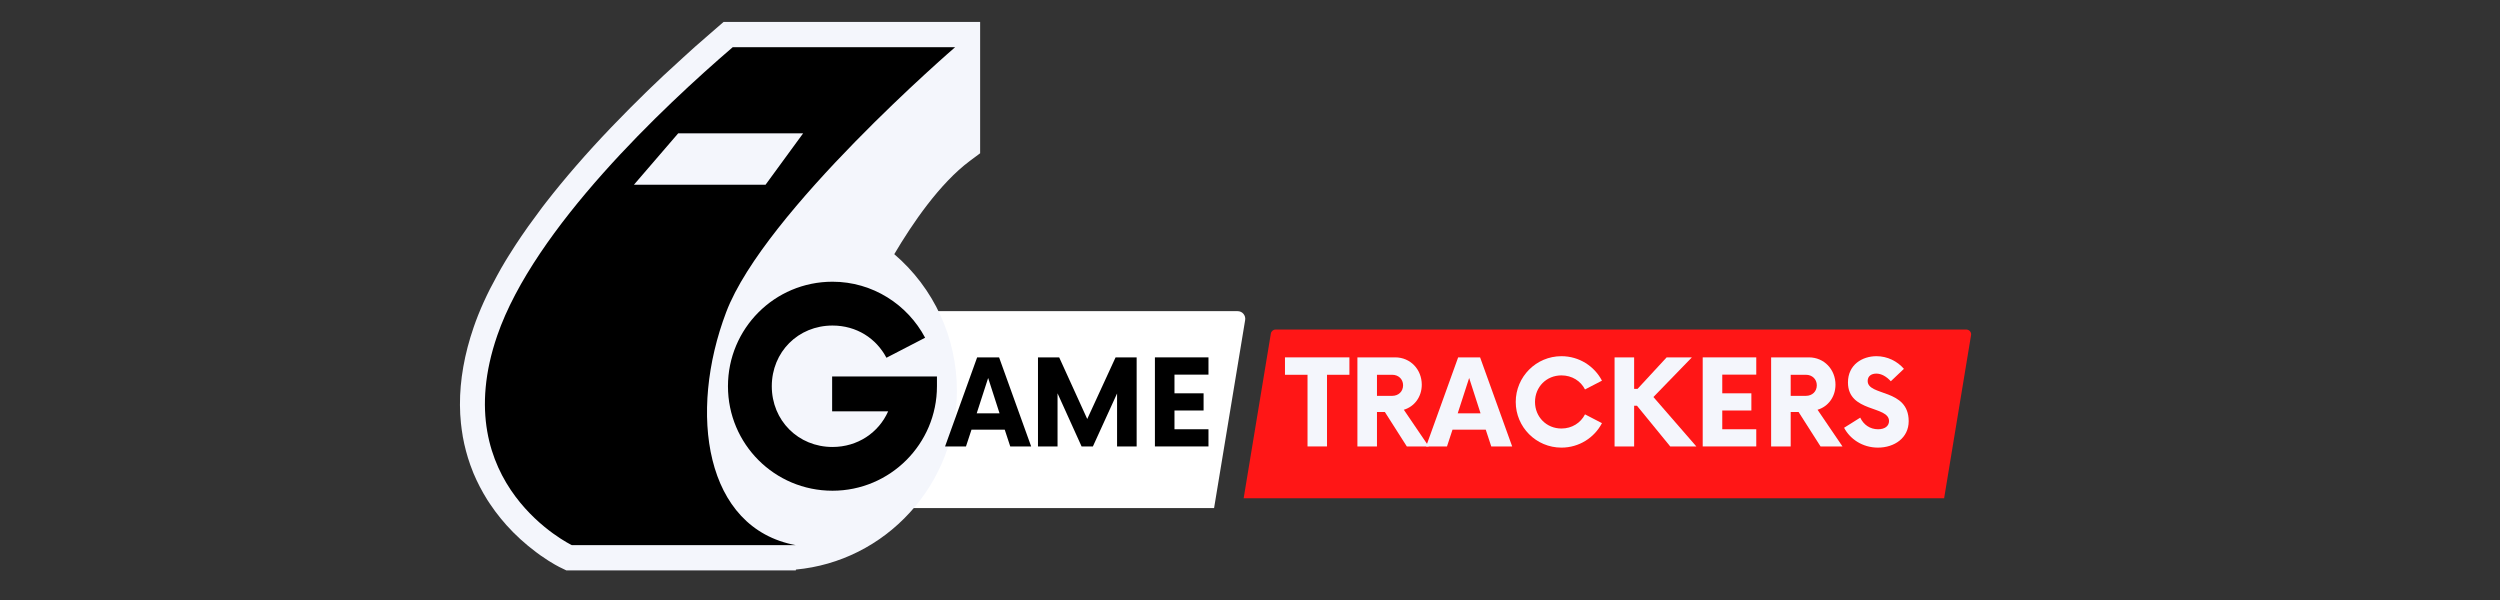 <svg xmlns="http://www.w3.org/2000/svg" xmlns:xlink="http://www.w3.org/1999/xlink" width="175" zoomAndPan="magnify" viewBox="0 0 131.25 31.5" height="42" preserveAspectRatio="xMidYMid meet" version="1.0"><rect x="0" y="0" width="131.25" height="31.5" fill="#333333" stroke="none"/><defs><g/><clipPath id="48f9f2cae8"><path d="M 62.895 17.301 L 103.5 17.301 L 103.5 26.16 L 62.895 26.16 Z M 62.895 17.301 " clip-rule="nonzero"/></clipPath><clipPath id="50dfad1cc3"><path d="M 34.098 16.336 L 65.398 16.336 L 65.398 26.672 L 34.098 26.672 Z M 34.098 16.336 " clip-rule="nonzero"/></clipPath><clipPath id="96f9695681"><path d="M 24 1.152 L 51.461 1.152 L 51.461 29.945 L 24 29.945 Z M 24 1.152 " clip-rule="nonzero"/></clipPath></defs><g clip-path="url(#48f9f2cae8)"><path fill="#ff1616" d="M 103.426 17.391 C 103.379 17.336 103.305 17.301 103.23 17.301 L 66.969 17.301 C 66.844 17.301 66.738 17.391 66.719 17.516 L 62.902 40.629 C 62.891 40.703 62.91 40.777 62.957 40.836 C 63.008 40.895 63.078 40.926 63.152 40.926 L 99.414 40.926 C 99.539 40.926 99.645 40.836 99.664 40.711 L 103.48 17.598 C 103.496 17.523 103.473 17.449 103.426 17.391 Z M 103.426 17.391 " fill-opacity="1" fill-rule="nonzero"/></g><g clip-path="url(#50dfad1cc3)"><path fill="#ffffff" d="M 65.281 16.477 C 65.207 16.387 65.094 16.336 64.977 16.336 L 8.281 16.336 C 8.086 16.336 7.918 16.477 7.887 16.668 L 1.918 52.785 C 1.898 52.898 1.934 53.02 2.008 53.105 C 2.082 53.195 2.195 53.25 2.312 53.25 L 59.012 53.25 C 59.203 53.25 59.371 53.105 59.402 52.914 L 65.371 16.801 C 65.391 16.684 65.355 16.566 65.281 16.477 Z M 65.281 16.477 " fill-opacity="1" fill-rule="nonzero"/></g><path fill="#f4f6fc" d="M 50.145 2.477 L 38.469 2.477 C 38.129 2.77 37.762 3.094 37.371 3.438 C 37.305 3.496 37.242 3.555 37.176 3.613 C 37.043 3.734 36.906 3.855 36.77 3.977 C 36.43 4.285 36.078 4.613 35.715 4.953 C 35.605 5.055 35.496 5.16 35.383 5.266 C 35.273 5.371 35.164 5.473 35.055 5.582 C 34.98 5.652 34.906 5.723 34.832 5.797 C 34.309 6.305 33.777 6.836 33.242 7.391 C 33.168 7.469 33.09 7.547 33.016 7.629 C 31.871 8.824 30.734 10.109 29.707 11.434 C 29.637 11.523 29.57 11.613 29.5 11.699 C 29.258 12.02 29.023 12.34 28.797 12.66 C 28.68 12.824 28.566 12.988 28.457 13.152 C 28.359 13.293 28.262 13.438 28.168 13.582 C 28.051 13.762 27.934 13.941 27.824 14.121 C 27.766 14.211 27.711 14.301 27.656 14.395 C 27.582 14.516 27.512 14.641 27.441 14.762 C 27.375 14.879 27.309 14.992 27.246 15.105 C 26.777 15.953 26.391 16.793 26.105 17.617 C 25.641 18.965 25.453 20.172 25.461 21.25 L 25.461 21.258 C 25.461 21.543 25.477 21.816 25.504 22.082 C 25.504 22.102 25.508 22.117 25.508 22.137 C 25.527 22.293 25.547 22.449 25.574 22.602 C 25.578 22.629 25.582 22.66 25.59 22.691 C 25.629 22.914 25.676 23.129 25.73 23.336 C 25.789 23.551 25.855 23.758 25.926 23.957 C 25.969 24.082 26.016 24.207 26.066 24.324 C 26.25 24.762 26.461 25.164 26.695 25.531 C 26.73 25.594 26.77 25.652 26.812 25.711 C 26.969 25.949 27.137 26.172 27.305 26.379 C 27.387 26.48 27.473 26.578 27.559 26.676 C 28.031 27.199 28.512 27.613 28.922 27.922 C 28.996 27.977 29.07 28.031 29.141 28.078 C 29.66 28.445 30.023 28.621 30.023 28.621 L 41.781 28.621 C 41.73 28.609 41.676 28.598 41.625 28.586 C 45.715 28.223 48.926 24.75 48.926 20.523 C 48.926 17.66 47.453 15.145 45.234 13.707 C 46.145 12.027 47.984 8.98 50.145 7.379 L 50.145 2.477 " fill-opacity="1" fill-rule="nonzero"/><g clip-path="url(#96f9695681)"><path fill="#f4f6fc" d="M 30.359 27.293 L 41.207 27.293 L 41.508 27.266 C 44.934 26.961 47.613 24 47.613 20.523 C 47.613 18.207 46.457 16.074 44.527 14.82 L 43.496 14.152 L 44.086 13.07 C 44.969 11.434 46.711 8.551 48.832 6.738 L 48.832 3.805 L 38.953 3.805 C 38.715 4.012 38.477 4.223 38.238 4.434 L 38.043 4.605 C 37.914 4.723 37.781 4.844 37.648 4.965 C 37.297 5.281 36.949 5.605 36.609 5.922 C 36.5 6.023 36.391 6.129 36.281 6.23 C 36.176 6.332 36.066 6.438 35.961 6.539 C 35.887 6.609 35.812 6.68 35.742 6.75 C 35.203 7.273 34.676 7.801 34.184 8.312 C 34.105 8.391 34.031 8.469 33.957 8.547 C 32.738 9.824 31.656 11.07 30.738 12.254 C 30.672 12.34 30.605 12.426 30.539 12.512 C 30.309 12.812 30.082 13.125 29.863 13.434 C 29.75 13.59 29.645 13.746 29.535 13.902 C 29.441 14.039 29.352 14.176 29.262 14.312 C 29.148 14.484 29.039 14.656 28.934 14.824 C 28.883 14.91 28.828 14.996 28.777 15.082 C 28.707 15.199 28.641 15.312 28.574 15.43 C 28.512 15.539 28.449 15.645 28.391 15.754 C 27.945 16.562 27.594 17.336 27.344 18.055 C 26.961 19.172 26.766 20.242 26.77 21.234 L 26.77 21.258 C 26.773 21.484 26.785 21.719 26.809 21.945 L 26.812 21.992 C 26.828 22.121 26.844 22.25 26.867 22.379 C 26.871 22.406 26.875 22.434 26.879 22.457 C 26.91 22.637 26.953 22.816 27 22.992 C 27.047 23.164 27.098 23.34 27.16 23.508 C 27.199 23.621 27.238 23.723 27.277 23.812 C 27.418 24.16 27.594 24.496 27.801 24.816 C 27.832 24.871 27.863 24.922 27.898 24.969 C 28.023 25.16 28.164 25.352 28.312 25.531 C 28.383 25.617 28.457 25.703 28.531 25.785 C 28.883 26.176 29.273 26.535 29.703 26.855 C 29.766 26.902 29.828 26.949 29.891 26.992 C 30.078 27.121 30.238 27.223 30.359 27.293 Z M 41.781 29.945 L 29.73 29.945 L 29.465 29.816 C 29.418 29.797 28.984 29.586 28.391 29.168 C 28.309 29.109 28.227 29.051 28.145 28.988 C 27.574 28.562 27.051 28.086 26.586 27.566 C 26.488 27.453 26.391 27.34 26.293 27.223 C 26.09 26.977 25.898 26.715 25.723 26.453 C 25.68 26.387 25.633 26.316 25.586 26.246 C 25.305 25.797 25.059 25.324 24.855 24.84 C 24.801 24.703 24.746 24.566 24.691 24.41 C 24.605 24.172 24.531 23.926 24.465 23.68 C 24.398 23.434 24.344 23.18 24.297 22.926 C 24.293 22.891 24.285 22.855 24.281 22.816 C 24.25 22.641 24.227 22.461 24.207 22.281 L 24.199 22.215 C 24.168 21.906 24.148 21.59 24.148 21.273 L 24.148 21.25 C 24.141 19.957 24.383 18.586 24.867 17.18 C 25.164 16.316 25.578 15.402 26.102 14.461 C 26.168 14.34 26.234 14.219 26.305 14.094 C 26.383 13.965 26.457 13.832 26.535 13.703 C 26.594 13.609 26.652 13.512 26.711 13.418 C 26.828 13.23 26.949 13.039 27.074 12.848 C 27.172 12.699 27.273 12.551 27.375 12.398 C 27.492 12.227 27.609 12.055 27.73 11.887 C 27.969 11.555 28.215 11.219 28.461 10.891 C 28.531 10.801 28.602 10.707 28.672 10.617 C 29.648 9.363 30.789 8.047 32.07 6.707 C 32.148 6.625 32.227 6.543 32.305 6.465 C 32.82 5.93 33.363 5.383 33.922 4.84 C 34 4.766 34.074 4.695 34.148 4.621 C 34.262 4.512 34.371 4.406 34.484 4.301 C 34.598 4.195 34.711 4.086 34.82 3.98 C 35.172 3.652 35.535 3.32 35.895 2.992 C 36.035 2.863 36.172 2.742 36.305 2.621 L 36.504 2.441 C 36.875 2.113 37.25 1.785 37.621 1.469 L 37.988 1.152 L 51.457 1.152 L 51.457 8.047 L 50.922 8.445 C 49.332 9.629 47.891 11.746 46.949 13.344 C 49.027 15.121 50.238 17.727 50.238 20.523 C 50.238 22.895 49.363 25.16 47.773 26.902 C 46.207 28.621 44.082 29.688 41.785 29.902 L 41.781 29.945 " fill-opacity="1" fill-rule="nonzero"/></g><path fill="#f4f6fc" d="M 50.145 2.477 L 38.469 2.477 C 34.832 5.602 28.051 11.977 26.105 17.617 C 23.406 25.449 30.023 28.621 30.023 28.621 L 41.781 28.621 C 41.73 28.609 41.676 28.598 41.625 28.586 C 45.715 28.223 48.926 24.75 48.926 20.523 C 48.926 17.66 47.453 15.145 45.234 13.707 C 46.145 12.027 47.984 8.98 50.145 7.379 L 50.145 2.477 " fill-opacity="1" fill-rule="nonzero"/><path fill="#000000" d="M 26.105 17.617 C 23.406 25.449 30.023 28.621 30.023 28.621 L 41.781 28.621 C 36.992 27.738 36.121 21.668 38.125 16.387 C 40.129 11.105 50.145 2.477 50.145 2.477 L 38.469 2.477 C 34.832 5.602 28.051 11.977 26.105 17.617 " fill-opacity="1" fill-rule="nonzero"/><path fill="#f4f6fc" d="M 33.281 9.699 L 40.191 9.699 L 42.164 7 L 35.605 7 L 33.281 9.699 " fill-opacity="1" fill-rule="nonzero"/><g fill="#000000" fill-opacity="1"><g transform="translate(49.718, 23.438)"><g><path d="M 3.32 0 L 4.418 0 L 2.734 -4.676 L 1.582 -4.676 L -0.102 0 L 0.996 0 L 1.285 -0.879 L 3.031 -0.879 Z M 1.559 -1.738 L 2.16 -3.594 L 2.758 -1.738 Z M 1.559 -1.738 "/></g></g></g><g fill="#000000" fill-opacity="1"><g transform="translate(54.033, 23.438)"><g><path d="M 4.535 -4.676 L 3.047 -1.441 L 1.574 -4.676 L 0.461 -4.676 L 0.461 0 L 1.488 0 L 1.488 -2.789 L 2.75 0 L 3.344 0 L 4.613 -2.781 L 4.613 0 L 5.641 0 L 5.641 -4.676 Z M 4.535 -4.676 "/></g></g></g><g fill="#000000" fill-opacity="1"><g transform="translate(60.133, 23.438)"><g><path d="M 3.312 -3.77 L 3.312 -4.676 L 0.5 -4.676 L 0.5 0 L 3.312 0 L 3.312 -0.902 L 1.527 -0.902 L 1.527 -1.887 L 3.055 -1.887 L 3.055 -2.789 L 1.527 -2.789 L 1.527 -3.77 Z M 3.312 -3.77 "/></g></g></g><g fill="#f4f6fc" fill-opacity="1"><g transform="translate(63.761, 23.438)"><g/></g></g><g fill="#f4f6fc" fill-opacity="1"><g transform="translate(65.631, 23.438)"><g/></g></g><g fill="#f4f6fc" fill-opacity="1"><g transform="translate(67.5, 23.438)"><g><path d="M 3.344 -4.676 L -0.039 -4.676 L -0.039 -3.762 L 1.145 -3.762 L 1.145 0 L 2.168 0 L 2.168 -3.762 L 3.344 -3.762 Z M 3.344 -4.676 "/></g></g></g><g fill="#f4f6fc" fill-opacity="1"><g transform="translate(70.803, 23.438)"><g><path d="M 2.898 -1.926 C 3.453 -2.09 3.84 -2.602 3.84 -3.242 C 3.84 -4.035 3.25 -4.676 2.445 -4.676 L 0.461 -4.676 L 0.461 0 L 1.488 0 L 1.488 -1.809 L 1.902 -1.809 L 3.055 0 L 4.207 0 Z M 2.289 -2.656 L 1.488 -2.656 L 1.488 -3.762 L 2.289 -3.762 C 2.617 -3.762 2.859 -3.531 2.859 -3.211 C 2.859 -2.883 2.617 -2.656 2.289 -2.656 Z M 2.289 -2.656 "/></g></g></g><g fill="#f4f6fc" fill-opacity="1"><g transform="translate(74.971, 23.438)"><g><path d="M 3.32 0 L 4.418 0 L 2.734 -4.676 L 1.582 -4.676 L -0.102 0 L 0.996 0 L 1.285 -0.879 L 3.031 -0.879 Z M 1.559 -1.738 L 2.16 -3.594 L 2.758 -1.738 Z M 1.559 -1.738 "/></g></g></g><g fill="#f4f6fc" fill-opacity="1"><g transform="translate(79.287, 23.438)"><g><path d="M 2.688 0.062 C 3.617 0.062 4.418 -0.461 4.816 -1.223 L 3.926 -1.684 C 3.699 -1.238 3.242 -0.941 2.688 -0.941 C 1.902 -0.941 1.301 -1.551 1.301 -2.336 C 1.301 -3.125 1.902 -3.73 2.688 -3.73 C 3.242 -3.73 3.699 -3.438 3.926 -2.992 L 4.816 -3.453 C 4.418 -4.215 3.617 -4.738 2.688 -4.738 C 1.363 -4.738 0.289 -3.66 0.289 -2.336 C 0.289 -1.012 1.363 0.062 2.688 0.062 Z M 2.688 0.062 "/></g></g></g><g fill="#f4f6fc" fill-opacity="1"><g transform="translate(84.304, 23.438)"><g><path d="M 3.383 0 L 4.754 0 L 2.5 -2.594 L 4.52 -4.676 L 3.195 -4.676 L 1.668 -3.023 L 1.488 -3.023 L 1.488 -4.676 L 0.461 -4.676 L 0.461 0 L 1.488 0 L 1.488 -2.137 L 1.637 -2.137 Z M 3.383 0 "/></g></g></g><g fill="#f4f6fc" fill-opacity="1"><g transform="translate(88.892, 23.438)"><g><path d="M 3.312 -3.77 L 3.312 -4.676 L 0.5 -4.676 L 0.5 0 L 3.312 0 L 3.312 -0.902 L 1.527 -0.902 L 1.527 -1.887 L 3.055 -1.887 L 3.055 -2.789 L 1.527 -2.789 L 1.527 -3.77 Z M 3.312 -3.77 "/></g></g></g><g fill="#f4f6fc" fill-opacity="1"><g transform="translate(92.523, 23.438)"><g><path d="M 2.898 -1.926 C 3.453 -2.09 3.84 -2.602 3.84 -3.242 C 3.84 -4.035 3.25 -4.676 2.445 -4.676 L 0.461 -4.676 L 0.461 0 L 1.488 0 L 1.488 -1.809 L 1.902 -1.809 L 3.055 0 L 4.207 0 Z M 2.289 -2.656 L 1.488 -2.656 L 1.488 -3.762 L 2.289 -3.762 C 2.617 -3.762 2.859 -3.531 2.859 -3.211 C 2.859 -2.883 2.617 -2.656 2.289 -2.656 Z M 2.289 -2.656 "/></g></g></g><g fill="#f4f6fc" fill-opacity="1"><g transform="translate(96.69, 23.438)"><g><path d="M 1.902 0.062 C 2.773 0.062 3.516 -0.453 3.516 -1.324 C 3.516 -3.055 1.363 -2.625 1.363 -3.438 C 1.363 -3.699 1.566 -3.824 1.816 -3.824 C 2.082 -3.824 2.344 -3.676 2.578 -3.422 L 3.266 -4.074 C 2.922 -4.473 2.398 -4.738 1.824 -4.738 C 1.082 -4.738 0.328 -4.293 0.328 -3.359 C 0.328 -1.77 2.484 -2.152 2.484 -1.332 C 2.484 -1.074 2.266 -0.902 1.91 -0.902 C 1.48 -0.902 1.145 -1.145 0.973 -1.512 L 0.125 -0.98 C 0.43 -0.398 1.082 0.062 1.902 0.062 Z M 1.902 0.062 "/></g></g></g><g fill="#000000" fill-opacity="1"><g transform="translate(37.542, 25.622)"><g><path d="M 6.145 -5.859 L 6.145 -4.027 L 9.086 -4.027 C 8.586 -2.902 7.48 -2.156 6.164 -2.156 C 4.363 -2.156 2.977 -3.547 2.977 -5.344 C 2.977 -7.145 4.363 -8.531 6.164 -8.531 C 7.43 -8.531 8.461 -7.855 8.996 -6.84 L 11.027 -7.891 C 10.102 -9.637 8.266 -10.832 6.164 -10.832 C 3.117 -10.832 0.676 -8.371 0.676 -5.344 C 0.676 -2.316 3.117 0.141 6.164 0.141 C 9.191 0.141 11.648 -2.316 11.648 -5.344 L 11.648 -5.859 Z M 6.145 -5.859 "/></g></g></g></svg>